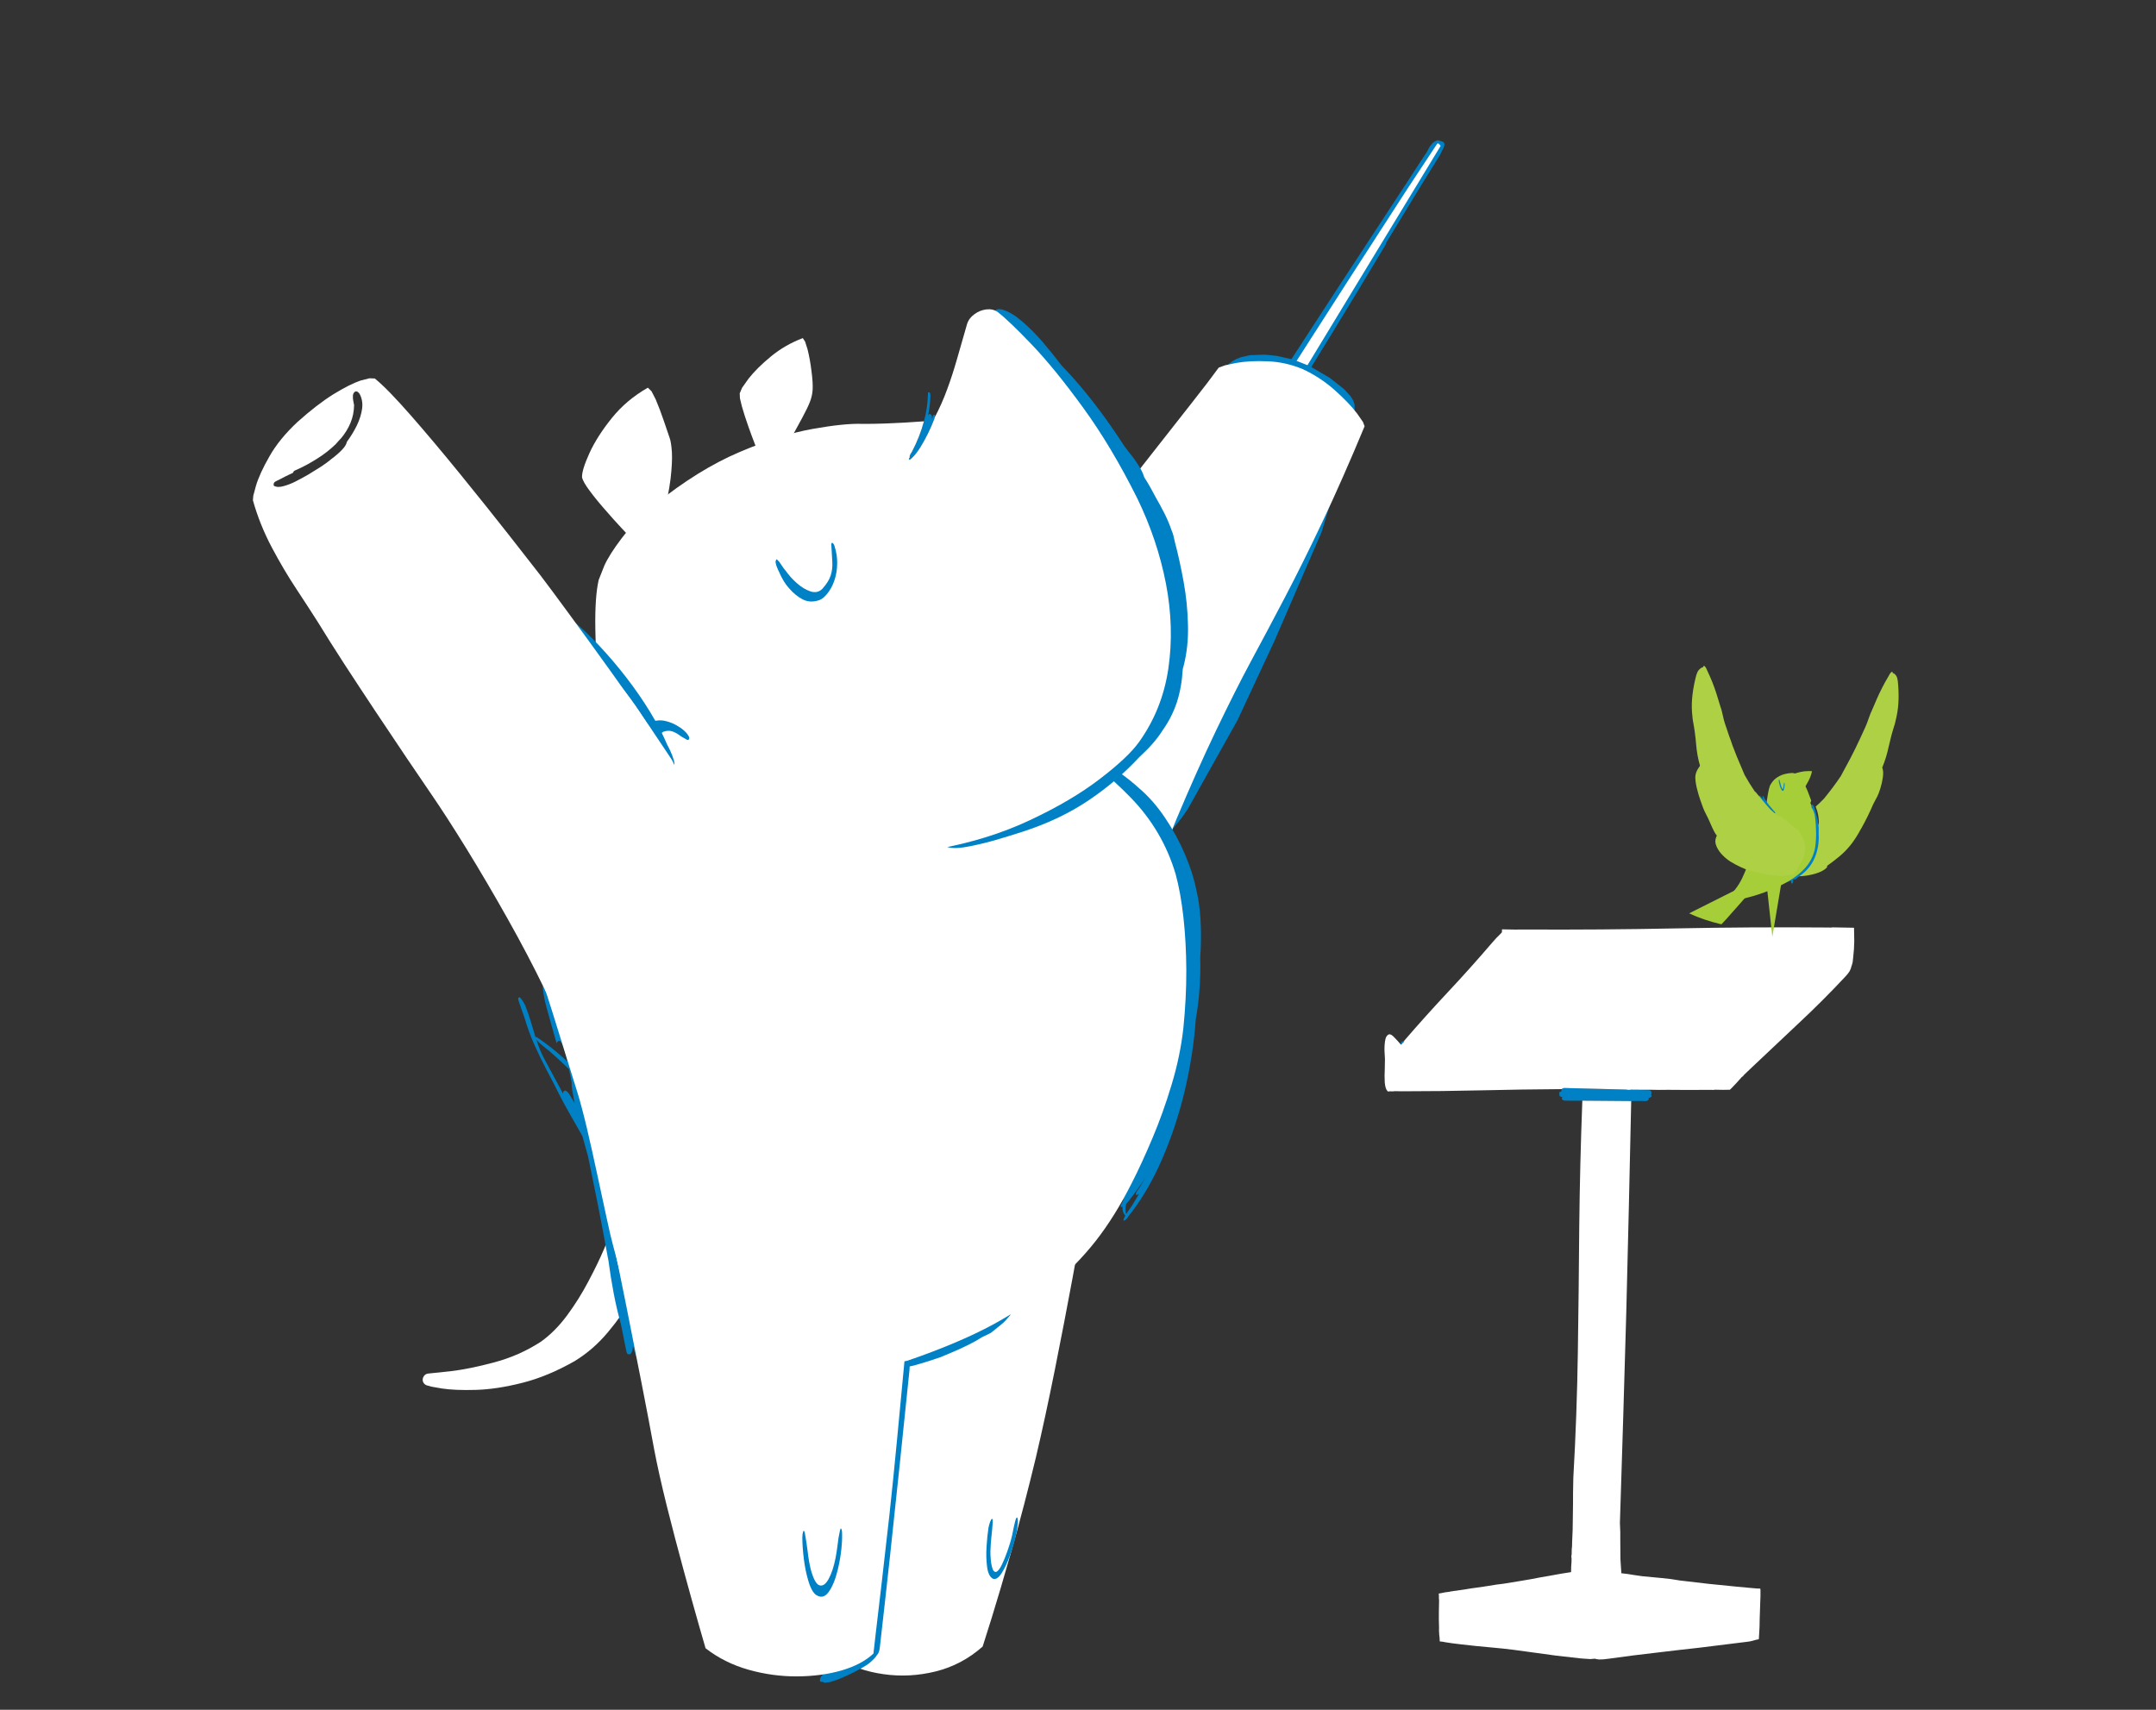
<svg xmlns="http://www.w3.org/2000/svg" version="1.1" xmlns:xlink="http://www.w3.org/1999/xlink" preserveAspectRatio="none" x="0px" y="0px" width="580px" height="460px" viewBox="675 210 580 460">
<rect x="675" y="210" width="580" height="460" fill="#333333" stroke="none"/>
<defs>


<g id="Symbol_4_0_Layer0_0_FILL">
<path fill="#0081c6" stroke="none" d="
M 1801.75 495.7
L 1801.7 495.7 1801.3 495.85
Q 1801.15 495.95 1801.1 496 1801.1 496.1 1801.2 496.2
L 1801 496.3 1801.15 496.45 1801.2 496.5 1801.35 496.3 1801.45 496.2 1801.5 496.1
Q 1801.6 496.05 1801.7 495.95 1801.75 495.85 1801.85 495.8
L 1801.65 495.8 1801.75 495.7
M 1853.3 506.5
Q 1853.45 506.35 1853.25 506.05
L 1853.35 505.75 1853.25 505.35 1853.05 505.2 1852.8 505.15 1849.5 505.15 1848.75 505.15 1848.4 505.15 1848 505.1 1835.15 505 1834.75 505.15 1834.7 505.25 1834.6 505.55 1834.65 505.7
Q 1834.3 505.8 1834.2 505.95 1834.1 506.15 1834.25 506.35 1834.15 506.55 1834.3 506.7 1834.45 506.9 1834.85 506.9 1834.65 507.15 1834.8 507.4 1834.95 507.65 1835.45 507.65 1836.3 507.65 1837.2 507.65 1838.1 507.65 1839 507.6 1841.55 507.6 1844.05 507.55 1846.6 507.55 1849.15 507.5 1849.9 507.5 1850.65 507.45 1851.35 507.45 1852.1 507.45 1852.45 507.45 1852.65 507.25 1852.85 507.1 1852.75 506.8
L 1852.85 506.75
Q 1853.15 506.7 1853.3 506.5 Z"/>

<path fill="#FFFFFF" stroke="none" d="
M 1849.15 507.9
L 1849.15 507.5
Q 1846.6 507.55 1844.05 507.55 1841.55 507.6 1839 507.6 1838.75 520.8 1838.85 534.05 1839 547.25 1839.05 560.5 1839.1 573.7 1838.6 586.85 1838.6 587.7 1838.6 590 1838.65 592.25 1838.65 595.05 1838.7 597.85 1838.6 600.4 1838.6 600.75 1838.6 601.1 1838.6 601.5 1838.55 601.8
L 1838.55 603 1838.5 603.2 1838.5 603.5
Q 1838.5 603.65 1838.55 603.85 1838.55 604 1838.55 604.2
L 1838.55 604.55
Q 1838.55 605 1838.5 605.55 1838.5 606.1 1838.5 606.7 1836.4 607.05 1834.3 607.5 1832.15 607.9 1830.1 608.35 1829.05 608.55 1828 608.75
L 1824.45 609.4
Q 1823.75 609.5 1823.05 609.6
L 1820.85 610 1820.8 610 1820.3 610.1
Q 1819.05 610.3 1817.75 610.5 1816.5 610.75 1815.2 610.95
L 1814.9 611
Q 1814.75 611.05 1814.55 611.05
L 1813.9 611.15 1813.95 611.25 1813.9 611.25 1813.9 611.15
Q 1813.55 611.25 1813.2 611.3 1812.85 611.35 1812.5 611.4
L 1812.05 611.5
Q 1811.8 611.55 1811.6 611.6 1811.35 611.65 1811.1 611.7 1811.15 611.95 1811.15 612.2 1811.15 612.45 1811.15 612.65 1811.2 612.9 1811.2 613.1 1811.2 613.3 1811.2 613.45
L 1811.2 615.45
Q 1811.2 617 1811.3 618.9 1811.3 619.25 1811.3 619.6 1811.35 619.9 1811.35 620.25 1811.4 620.6 1811.45 621 1811.45 621.35 1811.5 621.75 1811.8 621.8 1812.1 621.8 1812.35 621.85 1812.65 621.9 1813 621.95 1813.4 622 1813.75 622.05 1814.15 622.1 1814.6 622.15 1815.1 622.2 1815.55 622.25 1816.05 622.3 1819 622.6 1821.9 622.8 1824.75 623 1826.95 623.25
L 1830.3 623.65
Q 1832.75 623.95 1835.7 624.3 1838.6 624.6 1840.9 624.8
L 1842.8 624.9 1843.8 624.8
Q 1843.95 624.85 1844.2 624.9 1844.45 624.95 1844.7 624.95 1845.1 624.95 1845.6 624.9 1846.15 624.85 1846.7 624.75 1851.65 623.95 1856.2 623.35 1860.8 622.7 1865.45 622.1 1870.15 621.45 1875.2 620.7 1875.5 620.65 1875.85 620.6 1876.15 620.5 1876.45 620.45 1876.8 620.35 1877.1 620.25 1877.4 620.2 1877.75 620.1 1877.75 619.55 1877.8 618.9 1877.8 618.25 1877.85 617.5 1877.85 617.35 1877.85 617.2 1877.85 617 1877.85 616.85
L 1877.85 616.3
Q 1877.85 616.15 1877.85 616 1877.85 615.9 1877.85 615.75 1877.9 614.2 1877.9 612.5 1877.95 610.85 1877.9 609.75
L 1877.85 609.45
Q 1877.55 609.45 1877.2 609.45 1876.85 609.4 1876.5 609.4
L 1875.1 609.3
Q 1874.85 609.25 1874.6 609.25
L 1873.1 609.15
Q 1870.1 608.9 1867.1 608.65 1864.1 608.35 1861.1 608.05 1859.35 607.75 1857.25 607.6 1855.2 607.45 1853.35 607.3 1852.6 607.2 1851.4 607.05 1850.25 606.85 1848.95 606.75 1848.85 605.85 1848.8 605.05 1848.75 604.25 1848.7 603.8 1848.65 601.95 1848.6 600 1848.6 598.1 1848.45 596.2
L 1848.45 596.1
Q 1848.75 574.05 1848.95 552.05 1849.1 530 1849.15 507.9
M 1894.7 476.35
Q 1894.85 474.9 1894.85 473.1 1894.85 472.35 1894.8 471.65 1894.8 470.95 1894.75 470.25
L 1891.4 470.25
Q 1891.05 470.25 1890.75 470.25
L 1890.35 470.25
Q 1890.15 470.25 1889.95 470.3
L 1889.25 470.3
Q 1873.55 470.45 1857.85 471.05 1842.15 471.65 1826.45 471.85 1825.35 471.85 1824.35 471.9 1823.3 471.9 1822.2 471.9
L 1821.65 471.9 1821.65 472.5 1821.45 472.75
Q 1820.95 473.25 1820.5 473.75 1820.05 474.25 1819.65 474.75 1815.25 480.15 1810.65 485.3 1806.1 490.4 1801.75 495.7
L 1801.65 495.8 1801.85 495.8
Q 1801.75 495.85 1801.7 495.95 1801.6 496.05 1801.5 496.1
L 1801.45 496.2 1801.35 496.3 1801.2 496.5 1801.15 496.45 1801.1 496.5
Q 1800.55 495.85 1799.95 495.25 1799.4 494.65 1799.05 494.45
L 1798.8 494.4 1798.7 494.35
Q 1797.95 494.55 1797.8 495.8 1797.65 497.05 1797.75 498.25
L 1797.85 499.6
Q 1797.85 500.25 1797.85 501.7 1797.8 503.15 1797.9 504.5 1798.05 505.9 1798.5 506.3
L 1798.5 506.35 1798.55 506.35 1798.65 506.4 1799 506.35 1799.25 506.35
Q 1799.4 506.35 1799.6 506.35 1799.8 506.35 1799.95 506.3
L 1801.45 506.3
Q 1809.75 506.15 1818.1 505.8 1826.4 505.45 1834.7 505.25
L 1834.75 505.15 1835.15 505 1848 505.1 1848.4 505.15 1848.75 505.15 1849.1 505.1 1849.5 505.1
Q 1849.75 505.1 1849.95 505.1
L 1853.15 505.05
Q 1854.05 505.05 1854.9 505.05 1855.8 505.05 1856.7 505 1858.85 504.95 1861 504.95 1863.2 504.9 1865.35 504.85 1865.55 504.85 1865.8 504.85
L 1866.2 504.85 1866.5 504.8 1866.75 504.8
Q 1867.5 504.8 1868.2 504.8 1868.9 504.75 1869.6 504.75 1869.8 504.55 1870 504.35 1870.2 504.1 1870.4 503.9 1871.1 503.15 1871.5 502.65
L 1871.85 502.25 1871.95 502.1 1872.15 501.95 1872.35 501.75 1872.5 501.55 1873.05 501
Q 1873.35 500.7 1873.6 500.45
L 1874.05 500
Q 1878.85 495.25 1883.65 490.5 1888.5 485.75 1893 480.7 1893.65 480 1894 479.4 1894.3 478.8 1894.35 478.4
L 1894.45 478.1 1894.6 477.5 1894.7 476.35 Z"/>


</g>

<g id="Symbol_99_0_Layer0_0_FILL">
<path fill="#0081c6" stroke="none" d="
M 1218.95 272.15
Q 1219.2 271.65 1219.35 271.15 1219.55 270.65 1219.65 270.2
L 1220.8 267.4 1221.15 265.6
Q 1221.05 264.25 1219.9 263.85 1218.7 263.5 1216.95 263.2 1216.55 263.25 1216.2 263.4 1215.85 263.6 1215.55 263.8 1214.1 264.55 1213.1 266.15 1212.05 267.7 1211.5 269.15
L 1210.8 270.9
Q 1208.2 275.75 1205.6 280.65 1203 285.55 1200.45 290.45 1181.25 326.4 1162.15 362.5 1143.1 398.55 1124.1 434.6 1122.65 437 1121.3 439.6 1119.9 442.15 1118.6 444.65 1118.15 445.55 1118.15 446.15 1118.2 446.75 1118.55 447 1118.65 447.35 1118.85 447.7 1119.1 448.1 1119.45 448.5 1120.1 449.1 1121.55 449.95 1123 450.85 1124.75 451.6 1125.35 452.4 1126.6 452.8 1127.8 453.15 1129.35 452.35 1129.55 452.3 1129.7 452.2 1129.85 452.05 1129.95 451.9 1130.1 451.8 1130.2 451.65 1130.35 451.5 1130.5 451.3 1131.15 450.8 1131.6 450.1 1132.05 449.35 1132.3 448.8 1133.3 447.2 1134.1 445.75
L 1134.65 444.55 1134.8 443.8
Q 1148.9 415.75 1162.85 387.4 1176.8 359.1 1190.35 330.85 1190.65 330.3 1190.8 329.75 1190.95 329.25 1191 328.75 1195.1 320.45 1199.15 312.1 1203.25 303.75 1207.3 295.45 1210.2 289.6 1213.1 283.8 1216 277.95 1218.95 272.15 Z"/>
</g>

<g id="Symbol_100_0_Layer0_0_FILL">
<path fill="#FFFFFF" stroke="none" d="
M 1218.85 266.5
L 1218.05 265.65
Q 1217.35 264.95 1216.65 265.3
L 1201.05 294.4
Q 1187.55 320.05 1170.1 353.55 1152.65 387.05 1138.6 414.2
L 1121.2 447.8 1128.75 451.05 1218.85 266.5 Z"/>
</g>

<g id="Symbol_125_0_Layer0_0_FILL">
<path fill="#0081c6" stroke="none" d="
M 1080.3 454.4
L 1072.3 456.4 1049 464.75 1034.3 472.3 1029.75 475.4 1029.7 475.4 1027.6 477.1 1020.2 485.1 1009.55 500.8 990.6 537.35 990.35 537.05 989.95 537.05 989.6 537.25 989.5 537.5 989.8 538.65 985.85 544.95 985.8 545.4 986.05 545.7 986.45 545.8 986.65 545.7 986.85 545.55 990.2 540.15 1022.7 669.95 1035.8 730.95 1039.85 746.7 1040.8 749.2 1040.85 749.25 1040.85 749.3 1042.1 751.45 1043.65 753.4 1045.45 755.15 1049.55 758 1056.3 761.05 1058.6 761.85 1058.65 761.85 1063.3 763.2 1072.95 764.85 1082.75 765 1095.8 763.35 1106 760.7 1110.9 758.6 1113.2 757.15 1115.1 755.25 1115.1 755.15 1115.2 755.05 1116.4 752.6 1118.1 747.25 1124 720.35 1129.7 685.05 1132.5 621.5 1133.2 574.45 1129.75 520 1128.85 514.6 1118.8 473.35 1115.7 466.05 1111.4 459.35 1109.75 457.3 1109.7 457.3 1107.6 455.4 1107.55 455.4 1107.5 455.35 1105.05 454.1 1105 454.1 1102.3 453.3 1099.5 452.85 1094 452.65 1080.3 454.4 Z"/>
</g>

<g id="Symbol_98_0_Layer0_0_FILL">
<path fill="#FFFFFF" stroke="none" d="
M 961.6 465.5
Q 955.25 471.95 958 477.55
L 962.5 487.9 969.5 506.15
Q 977.75 528.4 987.25 555.8 996.75 583.25 1003.8 605
L 1009.35 622.65 1011.85 632.1
Q 1013.35 642.45 1016.75 658 1020.1 673.55 1024.15 690.55 1028.15 707.55 1031.55 722.2 1035 736.8 1036.6 745.3
L 1039.25 747.75 1044.35 751.25
Q 1050.7 755.3 1060.1 758.65 1069.45 762.05 1079.95 762.05 1091.2 761.6 1101.55 758.25 1111.9 754.95 1118.6 751.35
L 1123.65 748.4 1125.55 746.6
Q 1127.4 715.15 1127.6 690.5 1127.8 665.9 1127.1 645.35 1126.4 624.85 1125.5 605.75 1124.75 589.35 1124.8 565 1124.9 540.65 1126.45 512.75 1128.05 484.85 1131.85 457.8 1135.6 430.8 1142.3 409.05 1145.15 398.5 1134 400.15 1122.85 401.8 1104.55 409.6 1086.25 417.45 1067.7 425.4 1049.15 433.35 1037.25 435.45 1022.6 437.55 1007.55 442.25 992.5 446.9 980.2 453 967.95 459.1 961.6 465.5 Z"/>
</g>

<g id="Symbol_92_0_Layer0_0_FILL">
<path fill="#FFFFFF" stroke="none" d="
M 743.05 735.4
L 745.45 761.95
Q 747.75 786.5 750.75 818.5 753.8 850.55 756.1 875
L 758.55 901.15
Q 763.6 907.75 774.7 912.05 785.8 916.35 799.75 917.75 813.7 919.2 827.35 917.15 840.95 915.1 851 908.95
L 854.25 899.3
Q 857.25 890.2 861.45 875.65 865.6 861.15 869.25 844.55 872.1 831.05 874.65 814.7 877.2 798.3 879.2 783.15 881.2 767.95 882.35 758.1
L 883.55 747.75
Q 876.05 734 856.85 729 837.7 723.95 814.4 724.7 791.15 725.4 771.4 728.8 751.65 732.25 743.05 735.4 Z"/>
</g>

<g id="Symbol_19_0_Layer0_0_FILL">
<path fill="#0081c6" stroke="none" d="
M 943.65 840.8
Q 942.6 838.75 942.2 837.35 941.45 834.6 941.05 831.85 940.7 829.05 940.15 826.35
L 939.65 824.85 939.1 824.45
Q 938.5 824.55 938.05 825.8 937.65 827 937.65 828.25 937.8 831.4 938.75 835.75 939.7 840.1 941.85 843.7 943.95 847.3 947.65 848.15 951.1 848.6 953.45 845.55 955.8 842.55 957.1 838.5 958.4 834.45 958.75 831.75 958.9 830.75 958.95 828.85 959 826.95 958.7 825.25 958.4 823.5 957.45 822.95
L 957.25 822.9
Q 957.1 822.9 957.05 822.95 956.7 823.3 956.6 823.8
L 956.45 824.5
Q 956.2 826.4 956.15 828.4 956.15 830.4 955.8 832.35 955.5 834.05 954.65 836.85 953.8 839.65 952.5 842.15 951.2 844.6 949.5 845.25 947.75 845.7 946.2 844.3 944.7 842.85 943.65 840.8 Z"/>
</g>

<g id="Symbol_20_0_Layer0_0_FILL">
<path fill="#FFFFFF" stroke="none" d="
M 923.4 167.5
Q 916.1 172.05 911.35 176.95
L 907.6 181.2 905.95 184.05 905.45 187 905.3 191.9
Q 905.3 197.7 905.6 204.45 905.9 211.2 906.25 216.1
L 906.6 221.25 909.7 221.65
Q 912.6 222.1 915.6 222.4
L 917.9 222.55 919 222.45
Q 925.6 213.05 929.15 207.95 932.7 202.85 934.35 199.75 936 196.65 936.85 193.3 937.85 189.35 938.6 182.3 939.4 175.25 939.55 169.1
L 939.45 164.2 938.9 161.8
Q 930.7 162.95 923.4 167.5 Z"/>
</g>

<g id="Symbol_21_0_Layer0_0_FILL">
<path fill="#FFFFFF" stroke="none" d="
M 849.85 162.55
L 848.25 160.3
Q 838.8 166.65 832.2 176.9 825.6 187.2 822.15 196.8 818.7 206.45 818.75 210.75 819.1 213.45 822.1 219.15 825.1 224.9 829 231.2 832.85 237.55 835.8 242.05
L 838.85 246.75 842.7 244.9
Q 846.3 243.25 849.9 241.4
L 852.7 239.85 853.9 238.95
Q 856.8 225.15 857.8 215.3 858.75 205.45 858.55 199.35 858.3 193.3 857.6 190.7 856.85 187.7 855.2 180.75 853.55 173.8 851.65 167.5
L 849.85 162.55 Z"/>
</g>

<g id="Symbol_22_0_Layer0_0_FILL">
<path fill="#FFFFFF" stroke="none" d="
M 661.65 767.35
L 648.9 766.15
Q 647.3 766.15 646.3 767.25 645.25 768.35 645.2 769.8 645.15 771.3 646.5 772.5
L 649.1 773.9 654.55 776.1
Q 661.45 778.7 672.95 780.7 684.4 782.7 699.15 781.9 713.85 781.15 730.65 775.45 742.3 771.1 752.6 762.8 762.95 754.5 770.9 745.45 778.9 736.4 783.5 729.9
L 788.3 722.65 787.25 721.25 784.35 718.45
Q 780.55 714.95 775.95 710.9 771.3 706.9 768.6 704.6 766.5 707.95 761.25 715.5 756 723 748.5 732 741.05 741.05 732.35 748.9 723.6 756.75 714.6 760.8 701.2 766.2 686.75 767.2 672.35 768.2 661.65 767.35 Z"/>
</g>

<g id="Symbol_127_0_Layer0_0_FILL">
<path fill="#0081c6" stroke="none" d="
M 1065.35 476.45
Q 1060.65 471.65 1055.15 467.15 1049.9 462.3 1043.85 457.85 1037.85 453.35 1031.05 449.3 1030.85 449 1030.65 448.7 1030.45 448.45 1030.25 448.25 1029.8 448.15 1029.45 448.1 1029.1 448.05 1028.85 448.05 1027.65 447.4 1026.2 446.65 1024.7 445.85 1023.55 445.2 1023 444.85 1022.45 444.95 1021.9 445.1 1022.3 446
L 1022.85 446.45 1024.25 447.4
Q 1026.1 448.65 1028.75 450.4
L 1029 451.1
Q 1029.1 451.5 1029.25 451.95 1032 460.1 1035.5 468 1038.95 475.95 1041.85 484.05 1047.45 501.25 1049.3 518.55 1051.15 535.85 1052.65 553.05 1054.2 570.3 1058.8 587.2 1064.45 607.2 1064.6 627.25 1064.7 647.35 1060.1 667.05 1055.55 686.7 1047.1 705.45
L 1045.45 708.4
Q 1044.05 710.85 1042.35 714.35 1040.6 717.85 1039.5 721.4 1038.9 722.25 1038.4 723.05 1037.95 723.9 1037.8 724.65 1038.05 724.7 1038.3 724.7 1038.55 724.65 1038.8 724.6 1038.6 726.25 1038.8 727.65 1039 729 1039.8 729.95 1039.3 730.75 1038.9 731.45 1038.55 732.2 1038.45 732.8 1039.4 732.8 1040.35 731.85 1041.25 730.9 1041.6 730.45 1053.3 718.3 1062.8 700.85 1072.35 683.35 1079.15 663.4 1085.9 643.4 1089.35 623.8 1091.7 615.55 1093.25 606.7 1094.85 597.8 1095.6 588.75 1097.15 580.1 1097.85 571.3 1098.55 562.55 1098.2 555.25 1098.15 554 1098.05 552.7 1097.95 551.4 1097.8 550 1097.15 540.2 1094.05 528.45 1090.95 516.75 1085.8 505.65 1080.65 494.5 1074 486.45 1070.05 481.3 1065.35 476.45
M 1047.95 715.9
Q 1050.5 713 1052.8 710 1051.9 711.3 1050.95 712.6 1050 713.95 1049 715.3 1048.55 715.75 1047.6 716.9 1046.65 718 1046.65 719.1 1046.8 719.15 1047.05 719.2
L 1047.35 719.2
Q 1047.45 719.2 1047.6 719.05 1047.75 718.95 1047.95 718.75
L 1048 718.85 1048.3 718.9
Q 1047.2 720.4 1046.1 721.95 1045 723.45 1043.9 724.95 1043.5 725.45 1042.45 726.65 1041.4 727.8 1040.3 729.25 1040.05 727.9 1040.25 726.4 1040.45 724.9 1040.95 723.45 1041.55 722.95 1041.95 722.45
L 1042.65 721.75
Q 1045.4 718.85 1047.95 715.9
M 1080.65 652.8
Q 1080.122 654.536 1079.55 656.25 1080.075 654.55 1080.6 652.85 1081.128 651.114 1081.65 649.35 1081.175 651.1 1080.65 652.8
M 898.95 786.2
L 900.7 786.5
Q 902.75 786.8 904.8 786.95 906.9 787.15 908.95 787.2 908.75 787.55 909.2 787.75 909.65 787.95 910.65 788.1 911.05 788.15 911.4 788.2 911.8 788.25 912.25 788.3 911.25 788.4 910.25 788.45
L 906.6 788.7
Q 905.35 788.8 904.35 789.25 904.25 789.25 904.05 789.45 903.85 789.6 903.85 789.75 903.95 790.2 904.15 790.45 904.35 790.7 904.65 790.8
L 903.95 790.9
Q 903.65 790.9 903.3 790.95
L 901.3 791.5 900.55 792.25
Q 900.4 793.15 901.75 793.9 903.05 794.6 904.95 794.65 906.4 794.65 908.9 794.55 911.4 794.45 914.35 794.25 913.45 794.75 913.2 795.45 913 796.2 913.9 797.1
L 915.5 797.25 918.85 797
Q 923.05 796.45 927.5 795.7
L 933.35 794.6
Q 936.55 793.75 940.65 792.6 944.8 791.45 949 789.95 953.2 788.5 956.6 786.8 957.75 786.45 958.95 786.05 960.15 785.65 961.35 785.2 962.8 784.25 964.25 783.35 965.7 782.4 967.2 781.45 968.65 780.55 970.15 779.2 971.6 777.9 973.1 776.4 971.4 775.8 969.15 776.55 966.95 777.35 965.15 778.45
L 962.95 779.8
Q 962.15 780.25 961.35 780.6 960.55 781 959.8 781.35 958.65 781.15 957.45 781.6 956.25 782 955.35 782.55 955.2 782.5 954.95 782.55 954.75 782.55 954.45 782.6 954.05 782.5 953.6 782.55 953.15 782.6 952.9 782.6 944.55 782.6 936.2 783.5 927.9 784.4 919.55 785.05 911.25 785.7 902.95 784.85
L 901.3 784.65
Q 900.05 784.5 898.95 784.65
L 898.3 785.4 898.25 785.85 898.95 786.2
M 940.85 785.05
Q 941.05 785 941.25 784.9 941.45 784.85 941.6 784.75 942 784.75 942.4 784.7
L 943.15 784.65
Q 942.75 784.7 942.5 784.75 942.25 784.8 942.05 784.85 941.75 784.9 941.45 784.95 941.15 785 940.85 785.05
M 751 554.8
Q 750.55 554 749.65 552.4 748.7 550.85 747.8 549.1 746.9 547.35 746.45 546 746.35 549.1 746.5 552.2 746.65 555.35 747.1 558.65 747.85 564.1 748.65 569.65 749.45 575.15 750.25 580.7 750.3 580.45 750.35 580.25 750.4 580.05 750.5 579.95 750.7 579.6 751.1 579.4 751.5 579.2 752.05 579.35 752.95 580.45 753.3 582.1
L 753.75 584.35
Q 754.1 586.2 754.35 588.05 754.6 589.95 754.75 591.85 752.05 588.35 749.25 585 746.45 581.7 743.55 578.65
L 742.15 577.2
Q 741 576.05 740.05 575.15 740 575.05 739.75 575 739.55 575 739.45 575.05 738.65 570.4 737.95 565.7 737.2 561 736.05 556.05
L 735.25 553.85
Q 734.6 552.15 733.75 550.95 733.5 550.75 733.2 550.85 732.9 550.95 732.75 551.2
L 732.75 552.25 733.1 554.25
Q 733.55 556.8 734.15 559.45
L 734.9 563.1
Q 736.25 571.85 738.45 579.55 740.6 587.2 743.2 594.65 745.8 602.05 748.45 610.2 750.2 615.45 752.25 620.85 754.35 626.2 756.35 631.6
L 756.4 631.65
Q 756.55 632.3 756.8 632.85 757 633.45 757.25 633.95 757.45 634.55 757.65 635.1 757.85 635.65 758.05 636.25 758.45 639.2 758.85 642.1 759.25 645.05 759.7 648 760.8 662.35 761.85 676.7 762.85 691.1 763.65 705.65 763.7 706.6 763.75 707.55 763.8 708.5 763.9 709.45 764 719.1 764.6 728.6 765.2 738.1 766.5 747.35
L 766.9 752.75
Q 767.15 756.75 767.45 760.5
L 767.7 763.4 767.95 764.65
Q 768.2 764.9 768.7 765.1 769.15 765.3 769.7 765.1 770.4 764.35 770.85 763.25 771.25 762.15 771.45 760.85 772 764.5 772.55 767
L 773.1 769.05 773.6 770.05
Q 773.8 770.25 774.15 770.5 774.55 770.8 775.1 770.7 777 769.8 777 766.55 777.05 763.3 776.4 760.3
L 775.65 757.05
Q 775.55 755.95 775.45 754.9 775.3 753.8 775.2 752.7 775.65 750.75 775.65 748.4 775.6 746.05 775.35 743.95 777.35 746.65 779.75 749.5 782.1 752.35 784.85 755.5 785.05 755.75 785.4 756.25 785.75 756.75 786.25 757.35 786.3 757.65 786.4 757.9 786.5 758.15 786.7 758.35
L 786.95 758.25
Q 787.55 759 788.2 759.55 788.85 760.1 789.45 760.3 789.7 760.1 789.65 759.75 789.6 759.4 789.55 759.25 789.45 758.8 789.15 758.2 788.85 757.6 788.35 756.95 789.3 755.1 789.55 752.95
L 789.8 750.1
Q 789.9 743.65 789.7 736.85 789.55 730.1 789.2 723.6 788.55 708.05 787.75 692.05 787 676.05 785.3 660.55 783.75 647.55 778.9 634.6 774.05 621.7 766.8 609.6 766.75 609 766.6 608.45 766.45 607.9 766.2 607.5 766.1 607.55 765.9 607.45 765.7 607.4 765.65 607.45
L 765.6 607.55
Q 764.95 606.45 764.25 605.45 763.6 604.4 762.95 603.35 762.75 602.65 762.55 601.9 762.35 601.2 762.15 600.5 761.9 599.25 761.55 597.95 761.25 596.65 760.05 596.45 760.25 595.75 760.45 595.05 760.65 594.4 760.8 593.7 761.2 592.25 762.1 589.3 763 586.4 764.05 583.8 761.45 576.55 758.15 569.35 754.85 562.15 751 554.8
M 739.75 576.6
Q 740.45 577.85 741.7 579.4 742.95 580.95 744.15 582.3 745.4 583.7 746 584.4 748.4 587.4 750.7 590.4 753 593.4 755.15 596.4 755.3 598.3 755.45 600.2 755.55 602.15 755.7 604.05 755.4 606.4 755.5 608.7 755.65 610.95 755.7 611.9 755.75 613.05 755.8 614.2 755.85 615.35 755.95 616.5 755.65 615.6 755.3 614.7 754.95 613.85 754.6 613
L 753.75 610.85
Q 753.05 609.25 751.95 608.35 751.4 608.3 751.05 608.55 750.7 608.8 750.55 609.2 750.5 609.35 750.5 609.55 750.45 609.75 750.5 610 748.6 604.7 746.7 599.4 744.8 594.15 742.95 588.9 741.8 585.75 741.05 582.7 740.3 579.6 739.75 576.6
M 771.8 713.1
Q 772.05 715.25 772.25 717.4 772.45 719.55 772.65 721.75
L 773.3 724.9
Q 773.85 727.55 774.2 730.8 774.6 734.1 774.15 736.6 773.7 734.05 773.35 731.5 772.95 728.95 772.6 726.35 772.35 723.05 772.2 719.75 772 716.4 771.8 713.1 Z"/>
</g>

<g id="Symbol_128_0_Layer0_0_FILL">
<path fill="#FFFFFF" stroke="none" d="
M 955.75 420.8
Q 923.4 422.75 881.3 425.7 839.2 428.7 807.35 431.05
L 773.8 433.5 765.15 438.2
Q 756.95 442.8 747.15 450.9 737.35 459 732 469.6 726.65 480.15 731.8 492.25 737.95 505.35 742.15 522.95 746.35 540.55 750 562.45 753.7 584.4 758.1 610.45 759.5 618.85 760.9 632.1 762.25 645.35 763.45 659.6 764.65 673.8 765.65 685.15 766.6 696.45 767.25 700.95 768.1 707.1 769.3 717.65 770.55 728.2 773.4 740.6 776.25 753.05 781.9 764.8 787.55 776.55 797.15 785.1 809.3 795 830.95 797.95 852.6 800.9 878 798.8 903.45 796.65 926.95 791.3 950.5 785.95 966.5 779.2 982.85 772.35 996.6 763.5 1010.3 754.65 1022.3 742.15 1034.25 729.6 1045.4 711.65 1051.6 701.85 1058.85 688.3 1066.1 674.8 1072.4 659.3 1078.75 643.8 1082.2 627.95 1085.7 611.1 1087.45 594.8 1089.15 578.55 1089.25 564.2 1089.35 549.85 1087.85 538.85 1083.75 512.8 1069.1 491.25 1054.45 469.7 1036.7 453.9 1019 438.1 1005.65 429.2
L 990.7 419.45 980.65 419.45 955.75 420.8 Z"/>

<path fill="#0081c6" stroke="none" d="
M 1027.1 329.9
Q 1025.65 330.9 1025.7 332.9 1025.8 334.9 1026.1 336.6 1024.85 337.25 1024.8 339.6 1024.7 341.9 1025.05 344.1
L 1025.45 346.5
Q 1025.95 351.5 1025.75 356.7 1025.5 361.9 1026.35 367.3 1027.55 374.3 1026.85 382.45 1026.2 390.6 1024.1 398.45 1021.95 406.3 1018.8 412.35
L 1017.85 414.15 1017.55 415.05 1018.05 415.4 1019.45 415.5
Q 1020.4 414.6 1021.2 413.25
L 1022.2 411.45
Q 1023.4 408.85 1024.4 406.05 1025.4 403.3 1026.8 401.25 1028.75 398.55 1029.95 393.9 1031.2 389.25 1031.65 384.35 1032.15 379.4 1031.75 375.75 1031.6 374.25 1031.55 372.75 1031.5 371.25 1031.55 369.7 1032.15 366.9 1032.15 364.3 1032.15 361.65 1031.95 358.45 1031.75 354.45 1031.85 351.1 1031.9 347.75 1032.1 343.95
L 1032.2 341.9
Q 1032.25 340.15 1031.9 338.35 1031.6 336.5 1030.55 335.8 1030.35 335.85 1030.2 335.95 1030.05 336 1029.9 336.1 1029.65 333.9 1029.25 332.45 1028.9 330.95 1028.35 330.5 1028.2 330.35 1027.85 330.15 1027.5 329.95 1027.1 329.9 Z"/>
</g>

<g id="Symbol_129_0_Layer0_0_FILL">
<path fill="#0081c6" stroke="none" d="
M 1024.6 187.55
Q 1024.1 186.95 1023.15 186.4 1022.2 185.85 1021.25 186.5 1020.9 187.6 1021.4 189.35 1021.9 191.1 1022.7 192.9 1021.7 191.45 1020.5 190.85 1019.3 190.2 1018.1 191.7 1017.45 193.45 1018.45 195.9 1019.45 198.3 1020.65 200.15 1020.1 199.85 1019.45 200 1018.85 200.1 1018.25 200.8 1018.2 200.95 1018.2 201.1 1018.15 201.25 1018.15 201.4 1017.9 201.4 1017.65 201.45 1017.4 201.5 1017.15 201.6 1016.5 203.3 1016.95 205.5 1017.45 207.7 1018.25 209.6 1019.1 211.55 1019.45 212.45 1023.6 224.65 1027.65 237.1 1031.75 249.5 1035.65 261.7 1039.1 272.15 1041.4 282.1 1043.7 292.05 1045.1 302.45
L 1045.05 302.5
Q 1041.65 303.6 1040.45 307.2 1039.3 310.8 1039.3 315.15 1039.3 319.45 1039.35 322.7 1039.25 328.1 1039 333.2 1038.75 338.3 1039 343.75 1039.6 354.4 1039.5 364.75 1039.45 375.05 1039.05 385.7 1039 387.3 1039.05 390.35 1039.1 393.4 1039.4 396.75 1039.2 396.8 1039.05 396.85 1038.85 396.95 1038.6 397.05
L 1038.35 397.45
Q 1038.15 397.8 1037.75 398.05
L 1036.75 398.75 1036.2 399.25
Q 1035.95 399.6 1035.9 400.3 1035.55 401.2 1035.4 402.15 1035.25 403.05 1035.15 403.6 1035 404.15 1034.85 404.75 1034.65 405.35 1034.4 405.85
L 1034.25 406.35
Q 1034.1 406.7 1034 407 1032.6 406.6 1031.55 408.35 1030.55 410.1 1029.95 412.1
L 1029.3 414.3
Q 1028.7 415.3 1027.8 416 1026.9 416.7 1025.9 418.5 1024.85 420.65 1023.9 422.45 1022.9 424.25 1021.95 425.95 1022.45 424.2 1022.4 422.75 1022.3 421.25 1021.3 420.45 1020.55 421 1019.95 422.2 1019.3 423.4 1018.85 424.6 1018.45 425.75 1018.2 426.25 1017.1 428.5 1014.65 432.65 1012.25 436.8 1009.65 440.6 1007 444.45 1005.25 445.75
L 1004.55 445.85
Q 1003.9 445.95 1003.55 446.35 1003.25 446.45 1003.3 446.75
L 1003.35 447.1
Q 1003.35 447.25 1003.7 447.4
L 1004 447.65
Q 1003.6 448.7 1002.5 450 1001.45 451.3 1000.1 452.75 991.1 453.95 981.6 455.45 972.1 456.95 962.75 459.1 953.4 461.3 944.95 464.6 938.2 467.25 931.45 469.75 924.65 472.25 917.95 474.8
L 915.85 475.85
Q 914.3 476.7 913.2 477.8 913.15 478.05 913.2 478.35 913.2 478.6 913.3 478.85 913 479.05 913.05 479.35 913.15 479.6 913.4 479.9 915.9 482.6 922.7 483.95 929.5 485.35 936.7 485.8 943.9 486.3 947.6 486.4 964 486.85 978.3 481.8 992.6 476.75 1005.35 467.8 1009.2 465.65 1012.65 463.1 1016.1 460.55 1019.25 457.3 1025.05 451.85 1029.5 444.45 1033.9 437.05 1037.35 426.95 1037.55 426.6 1037.7 426.25
L 1038.1 425.55
Q 1043.35 415.6 1046.75 403.1 1050.2 390.65 1052.2 377.6 1054.2 364.6 1055.3 353 1055.45 351.85 1055.7 349.8 1055.9 347.8 1055.85 346.2 1056.1 340.75 1055.8 335.45 1055.5 330.2 1054.95 324.45 1054.75 321.6 1054.45 317.95 1054.15 314.35 1053.65 310.75 1053.9 307.5 1053.4 303.6 1052.95 299.7 1052.35 296.75
L 1051.6 293.3
Q 1051.4 292.35 1051.25 291.35 1051.05 290.4 1050.85 289.4 1049.65 280.35 1047.95 270.45 1046.25 260.6 1044 250.5 1041.75 240.45 1038.95 230.9 1037.35 222.65 1035.25 213.9 1033.1 205.15 1030.4 198.05 1027.75 190.9 1024.6 187.55 Z"/>
</g>

<g id="Symbol_26_0_Layer0_0_FILL">
<path fill="#0081c6" stroke="none" d="
M 980.9 222.3
L 981.3 221
Q 981.55 220.05 981.4 219.3 980.9 218.9 980.7 219.3 980.5 219.75 980.35 220.35 979.2 224.05 977.7 227.6 976.2 231.2 974.35 234.55 972.25 238.5 969.8 242.15 967.35 245.85 964.55 249.25 964.25 249.55 963.6 250.25 962.9 251 962.7 251.7
L 962.85 251.8
Q 962.5 252.1 962.3 252.4 962.05 252.75 962 253.1 962.3 253.4 962.7 253.25 963.1 253.1 963.35 252.9 965.8 251.45 968.65 248.45 971.5 245.4 974.15 242 976.75 238.6 978.35 236.15 978.5 235.95 978.8 235.5 979.1 235 979.4 234.45 979.6 234.1 979.7 233.7 979.8 233.35 979.75 233 979.3 232.75 979 233.15 978.7 233.55 978.5 233.95 978.35 234.15 978.25 234.35 978.1 234.55 977.95 234.75 978.3 233.9 978.4 233.1 978.45 232.3 978.05 231.7 977.7 231.5 977.45 231.6 977.2 231.7 977 232 978.2 229.5 979.2 227.05 980.15 224.6 980.9 222.3
M 966.6 248.5
L 966.85 248.2 966.9 248.2 966.6 248.5 Z"/>

<path fill="#FFFFFF" stroke="none" d="
M 966.85 248.2
L 966.6 248.5 966.9 248.2 966.85 248.2
M 1012.45 184.25
Q 1009.55 185.35 1007.8 188.35 1002.5 197.95 997.95 206.1 993.45 214.25 988.95 221.25 984.5 228.25 979.4 234.45 979.1 235 978.8 235.5 978.5 235.95 978.35 236.15 976.75 238.6 974.15 242 971.5 245.4 968.65 248.45 965.8 251.45 963.35 252.9 963.1 253.1 962.7 253.25 962.3 253.4 962 253.1 962.05 252.75 962.3 252.4 962.5 252.1 962.85 251.8
L 962.7 251.7
Q 962.9 251 963.6 250.25 964.25 249.55 964.55 249.25 967.35 245.85 969.8 242.15 972.25 238.5 974.35 234.55 971.45 233.45 967.2 231.7 962.95 229.95 958.2 227.85 953.5 225.75 949.2 223.55 942.25 219.6 928.3 216.3 914.3 213 894.95 214.6 875.65 216.15 852.55 227 840.85 232.9 833.35 239.5 825.8 246.1 821.95 251.35
L 817.3 258.3
Q 812.95 267.05 807.85 285.25 802.75 303.45 798.15 323.75 793.55 344 790.75 358.9
L 788.65 370.6 788.15 375.95 789.35 379.6 792.45 386.35
Q 796.5 394.6 805.7 407.45 814.9 420.3 830.8 436.3 844.75 449.8 859.75 458.55 874.75 467.25 887.8 472.1 900.85 476.95 909 478.85 931 483.95 950.9 481.3 970.85 478.7 985.75 472.2 1000.65 465.75 1007.65 459.3 1022.45 445.6 1031.65 423.7 1040.85 401.8 1044.75 375.3 1048.6 348.75 1047.35 321.1 1045.55 286.9 1040.65 259.3 1035.75 231.65 1030.45 213.15 1025.1 194.65 1022.15 187.85 1020.8 184.9 1018.05 184 1015.3 183.1 1012.45 184.25 Z"/>
</g>

<g id="Symbol_27_0_Layer0_0_FILL">
<path fill="#FFFFFF" stroke="none" d="
M 789.2 341.6
Q 785.8 347.35 777.75 359.8 769.7 372.25 759.95 387.45 750.2 402.65 741.65 416.8 733.1 430.9 728.8 440
L 777.9 447.45
Q 824.55 454 885.8 462.15 947 470.25 993.15 475.85
L 1028.15 479.8 1040.8 480.45 1033 470.6
Q 1027.2 463.4 1019.85 454.8 1012.5 446.25 1006.05 439.35 999.55 432.5 996.25 430.45
L 960.45 414.6
Q 929.2 401.1 889.65 384.25 850.05 367.4 820.4 354.85
L 789.2 341.6 Z"/>
</g>

<g id="Symbol_28_0_Layer0_0_FILL">
<path fill="#0081c6" stroke="none" d="
M 840.25 295.25
Q 839.9 295.3 839.65 295.65 839.4 295.95 839.3 296.45 839.25 296.7 839.2 297.05 839.15 297.4 839.1 297.75 839.05 298.4 839.05 299.15 839.05 299.85 839.05 300.45 839.1 304.75 839.4 307.2 839.7 309.7 840.3 311.95 841.5 316.85 843.65 320.55 845.85 324.25 849.5 325.35 850.15 325.6 850.85 325.6 851.55 325.6 852 325.5 855.2 324.65 857.8 321.95 860.35 319.3 862 315.55 863.65 311.85 864.2 308
L 864.3 307.3
Q 864.4 306.75 864.4 306.1 864.6 305.1 864.55 304.3 864.5 303.45 864.15 302.9 863.7 303.05 863.5 303.6 863.35 304.15 863.3 304.4 862.1 308.55 861.1 311.75 860.15 315 858.35 317.35 856.6 319.7 852.9 321.2 850.25 322.05 847.95 319.1 845.65 316.1 844.05 311.55 842.45 306.95 841.85 303.1 841.65 302.2 841.45 301.3 841.3 300.35 841.15 299.4 841 298.1 840.8 297.1 840.55 296.15 840.25 295.25 Z"/>
</g>

<g id="Symbol_29_0_Layer0_0_FILL">
<path fill="#FFFFFF" stroke="none" d="
M 915.85 293.65
Q 914.9 283.9 909.2 276.25 903.5 268.6 890.55 266.1 877.35 264.2 869.25 269.95 861.1 275.7 856.6 284.55 852.15 293.35 849.95 300.7 858.85 301.75 870.05 303.6 881.25 305.45 893.05 307.7 904.8 309.9 915.4 312.05 916.75 303.35 915.85 293.65 Z"/>
</g>

<g id="Symbol_135_0_Layer0_0_FILL">
<path fill="#0081c6" stroke="none" d="
M 967.6 494.6
Q 967.3 494.05 966.6 493.95
L 966.5 493.95
Q 966 493.95 965.7 494.5 965.45 495.05 965.3 495.4 964.3 497.3 963.6 499.45 962.9 501.6 961.55 503.45 960.15 505.35 957.15 506.4 957 506.45 956.65 506.45 956.35 506.45 955.95 506.45 955.6 504.7 955.15 503 954.75 501.35 954.3 499.7
L 953.6 496.15
Q 952.95 493.2 951.7 490.3 950.4 487.45 948.25 487.05 947.6 487.2 947.35 487.8 947.05 488.4 947 488.65
L 948.25 495.5
Q 949.5 501.75 950.85 508.5
L 952.45 517.4
Q 953.5 528.1 953.25 537.9 953 547.65 952.05 557.5 951.1 567.35 949.9 578.2 949.8 578.9 949.8 580.45 949.75 582.05 950.15 583.7 950.5 585.4 951.6 586.5 953.45 587.25 954.05 585.8 954.6 584.4 954.9 582.55 957.1 572.5 958.15 560.8 959.25 549.05 959.05 537 958.85 524.95 957.25 513.95 957.4 513.9 957.6 513.8 957.75 513.7 957.9 513.6 960.5 512.25 962.5 509.8 964.55 507.35 965.85 504.6 967.15 501.85 967.65 499.55
L 967.9 498
Q 968.05 496.8 967.9 495.75 967.85 495.15 967.6 494.6 Z"/>
</g>

<g id="Symbol_136_0_Layer0_0_FILL">
<path fill="#FFFFFF" stroke="none" d="
M 950.95 491.35
Q 949.35 480.85 939.3 470.6 929.2 460.35 913.15 453.1 897.1 445.85 877.5 444.4 865.7 443.15 850.65 435.25 835.55 427.35 821.8 418.4 808 409.45 800.1 405.15 792.2 400.8 794.7 406.7 799.9 418.55 804.4 438.75 808.85 458.95 812.35 482.3 815.85 505.7 818.1 527.05 820.3 548.4 821 562.55 821.5 572.5 822.35 587 823.2 601.5 824.3 617.9 825.4 634.25 826.6 649.8 827.85 665.3 829.15 677.25 829.95 686.1 830.85 698.8 831.7 711.5 834.2 725.55 836.7 739.6 842.35 752.5
L 844.25 754.35 849.15 757.6
Q 855.45 761.55 866.65 765.4 877.85 769.3 892.9 770.05 908.95 770.55 920.6 769.05 932.25 767.5 938.9 765.2
L 944.15 762.95 946.65 760.95
Q 949.05 752.05 950.6 732.35 952.15 712.65 953.05 689.3 953.95 666 954.35 646.25 954.75 626.55 954.85 617.65 954.9 608.15 954.6 589.9 954.3 571.65 953.75 551.05 953.15 530.45 952.4 513.95
L 950.95 491.35
M 873.85 750.2
Q 872.8 750.45 872.1 749.9 869.8 750.45 867.35 751 864.95 751.5 862.35 752 861.35 752.3 860 752.5 858.7 752.7 857.9 751.3 858.85 749 862.6 747.55 866.3 746.05 870 745.3
L 874.35 744.45
Q 875.7 744.15 878.35 743.75 880.95 743.35 884.35 742.95 888.9 742.3 892.25 742.15
L 895.8 742.05
Q 900.7 741.8 904.45 742.2 908.2 742.6 909.65 743.85 915.25 745.1 920.5 747.25 925.7 749.45 929.3 752.55 932.85 755.65 933.55 759.75 933.65 760.45 933.4 761.25 933.2 762.05 932.25 762.4 930.7 762.55 929.65 761.45 928.55 760.35 927.85 759 927.15 757.6 926.75 757 923.2 753 918.5 750.7 913.8 748.4 908.4 747.5 907.2 747.4 905.85 747.2 904.5 747.05 903.3 746.85 896.2 746.4 889.1 747.3 882 748.15 875.75 749.7 874.85 749.95 873.85 750.2 Z"/>
</g>

<g id="Symbol_105_0_Layer0_0_FILL">
<path fill="#0081c6" stroke="none" d="
M 1055.45 790.65
L 1055.3 791.5
Q 1055.25 791.85 1055.15 792.15 1050.75 810.55 1047 827.9 1043.2 845.3 1039.6 862.7 1036 880.1 1032.15 898.55 1031.9 899.75 1032 900.7 1032.1 901.65 1032.45 902.35 1030.85 903.2 1029.25 903.95 1027.7 904.7 1026.2 905.35 1023.65 906.15 1021.1 906.85 1018.55 907.55 1015.9 908.1
L 1012.15 908.6
Q 1008.95 909.05 1006 910.1 1003.05 911.15 1003.1 913 1003.35 913.3 1003.7 913.35 1004.1 913.4 1004.5 913.3 1004.75 913.45 1005.05 913.55 1005.35 913.65 1005.6 913.7
L 1008.5 913.55 1013.1 912.6
Q 1018.5 911.2 1023.95 909.35 1029.35 907.5 1031.35 906.35 1031.9 906.05 1033.15 905.25 1034.4 904.5 1035.3 903.55 1035.85 903.25 1036.3 902.5 1036.75 901.8 1037 900.6 1041.1 882.35 1044.85 865 1048.6 847.6 1052.25 830.2 1055.9 812.8 1059.7 794.55
L 1059.85 793.6
Q 1059.95 792.7 1060 791.45 1060 791.25 1060.05 791.05 1060.1 790.85 1060.1 790.7
L 1060 790.7
Q 1059.65 790.8 1059.3 790.85 1058.95 790.9 1058.6 790.95 1057.8 791 1057 790.95 1056.2 790.9 1055.45 790.65 Z"/>
</g>

<g id="Symbol_31_0_Layer0_0_FILL">
<path fill="#FFFFFF" stroke="none" d="
M 899.05 742.6
Q 901.3 752.35 904.65 766.95 907.95 781.5 911.25 796.45 914.55 811.4 916.75 822.3 918.65 831.3 922.4 844.05 926.2 856.75 930.35 869.3 934.5 881.85 937.45 890.3
L 940.6 899.25
Q 950.75 905.1 963.9 907.95 977.05 910.8 990.55 911 1004.1 911.2 1015.4 909.15 1026.75 907.05 1033.3 903
L 1035.05 895.2
Q 1036.8 887.8 1039.5 875.8 1042.25 863.85 1045.35 849.7 1048.4 835.5 1051.15 821.55 1055.2 801 1058.05 786.4 1060.85 771.8 1062.35 763.85
L 1063.8 755.35
Q 1055.1 752.4 1032.9 746.7 1010.75 741 983.55 735.75 956.35 730.45 932.55 728.85 908.75 727.2 896.7 732.35
L 899.05 742.6 Z"/>
</g>

<g id="Symbol_32_0_Layer0_0_FILL">
<path fill="#0081c6" stroke="none" d="
M 938.3 828.5
Q 938.5 831.6 939.5 835.45 940.5 839.25 942.25 842.4 943.95 845.55 946.3 846.7 950.3 848.25 953.15 845.6 956 842.95 957.6 838.15 959.2 833.4 959.35 828.65 959.4 827.55 959.25 826 959.1 824.45 958.4 824.45 958.25 824.75 958.1 825.1
L 957.95 825.6
Q 957.35 827.6 957.1 829.8 956.8 831.95 956.3 834.1 955.15 838.55 953 841.25 950.85 843.95 948.25 843.6 945.7 843.25 943.35 838.65 942.15 836.05 941.4 832.95 940.6 829.9 939.6 827.1 939 825.7 938.6 826.55 938.25 827.35 938.3 828.5 Z"/>
</g>

<g id="Symbol_5_0_Layer0_0_FILL">
<path fill="#A6CE38" stroke="none" d="
M 957.25 636.4
L 900.4 636.15 928.35 847.5 957.25 636.4 Z"/>
</g>

<g id="Symbol_132_0_Layer0_0_FILL">
<path fill="#AED044" stroke="none" d="
M 1350.85 238.5
Q 1348.05 233.6 1340.45 230.95
L 1339.7 231.05
Q 1339.05 231.15 1338.55 230.95 1338.3 230.95 1338 230.95 1337.75 231 1337.4 231 1337.8 229.7 1337.25 229.2 1336.6 228.7 1334.7 228.95 1332.1 230.75 1330.2 234.05
L 1327.8 238.5
Q 1320.55 251.1 1315.3 261.85 1310.05 272.6 1305.4 284 1300.75 295.45 1295.25 310 1293.3 313.85 1290.85 322 1288.4 330.15 1287.15 334.3 1284.6 341.8 1281 349.7 1277.35 357.65 1273.75 366.75 1272.25 369.9 1269.95 375.1 1267.6 380.3 1265.9 384.45 1260.75 395.8 1255.6 405.9 1250.5 416.05 1245.55 425.4 1243.85 428.5 1240.95 434.2 1238.05 439.9 1236.25 443.35 1228.05 455.75 1218.95 467.8 1209.85 479.8 1199.85 492 1195.2 496.75 1190.4 501.3 1185.65 505.8 1180.85 510.05 1181.25 510.5 1181.65 510.95 1182.05 511.4 1182.4 511.9 1187.1 517.9 1190 524.75 1192.9 531.65 1194.2 538.35 1194.75 542.95 1192.2 543.6 1189.65 544.25 1188.4 540.5 1187.05 534.9 1184.1 528.4 1181.2 521.95 1177.55 516.95
L 1177.5 516.95 1176.85 516.2
Q 1176.25 515.6 1175.55 514.65 1170.9 518.65 1166.45 522.35 1162 526.05 1157.8 529.5 1155.1 530.55 1152.4 531.65
L 1148.9 533.05
Q 1140.45 537.45 1132.4 544.4 1124.4 551.4 1117.45 557 1112.85 558.9 1109.3 562 1105.7 565.1 1102.8 570.8 1093.65 581.6 1091.95 594.15 1090.25 606.7 1098.9 620.85 1101 624.3 1106.4 630.85 1111.85 637.4 1118.4 642.3 1124.95 647.15 1130.45 645.5 1133.1 646.4 1135.6 646.9 1138.15 647.4 1139.2 647.6 1148.9 649.05 1166.3 645.65 1183.75 642.25 1200.65 636.1 1217.55 629.9 1225.65 623.05 1226.5 622.35 1227.8 621.15 1229.1 619.95 1229.45 619 1229.6 618.35 1229.3 617.85 1229 617.35 1228.55 617.25 1245.3 605 1258.5 594 1271.7 583 1282.8 569.4 1293.85 555.8 1304.3 535.8 1305.1 534.45 1305.9 533.05 1306.65 531.65 1307.4 530.2 1312.7 520.25 1318.05 508.8 1323.35 497.35 1328.1 485.15 1330.1 481 1332.15 476.85 1334.25 472.75 1336.4 468.6 1339.05 463.55 1341.85 452.6 1344.65 441.6 1344.95 430.1 1345.25 418.65 1340.3 412.15 1347.6 392.7 1350.3 371.1 1353.05 349.45 1358.1 329.65 1358.75 327.25 1359.25 324.85 1359.7 322.45 1359.95 320 1363.1 302.05 1361.75 285.35 1360.35 268.6 1355.35 250.8 1353.6 243.4 1350.85 238.5 Z"/>
</g>

<g id="Symbol_6_0_Layer0_0_FILL">
<path fill="#A6CE38" stroke="none" d="
M 1072.2 375.55
L 1068.15 357.75
Q 1042.15 345.2 1010.95 341.05 979.75 336.9 956.85 337.05
L 932.85 337.55 926.05 351.8
Q 919.65 365.2 912.45 380.3 905.25 395.35 902.4 401.45
L 1083.25 425.1 1079.4 407.8
Q 1075.8 391.75 1072.2 375.55 Z"/>
</g>

<g id="Symbol_7_0_Layer0_0_FILL">
<path fill="#A6CE38" stroke="none" d="
M 1001.3 267.15
Q 985.7 268.95 976.15 274.55 966.6 280.1 962.25 285.1 957.65 290.25 949.25 304.95 940.85 319.65 934.05 333.65
L 928.95 344.9 927.3 350.7
Q 928.8 356.4 938.95 362.55 949.05 368.7 963.35 373.65 977.6 378.55 991.55 380.55 1008.1 382.65 1024.7 381.35 1041.25 380.05 1053.4 375.85 1065.55 371.6 1068.75 365
L 1067.35 336.85
Q 1065.85 316.35 1059.65 296.65 1053.45 276.95 1039.5 271.65 1016.95 265.35 1001.3 267.15 Z"/>
</g>

<g id="Symbol_8_0_Layer0_0_FILL">
<path fill="#A6CE38" stroke="none" d="
M 1099.4 333.3
Q 1110.85 323.1 1118.6 311
L 1115.05 308.9 1104.95 304.7
Q 1091.55 299.45 1068.2 297.6
L 1071.15 308.1
Q 1074.2 317.9 1077.85 329.4 1081.5 340.9 1083.4 346.7
L 1099.4 333.3 Z"/>
</g>

<g id="Symbol_70_0_Layer0_0_FILL">
<path fill="#A6CE38" stroke="none" d="
M 793 728.5
L 804.5 735.2
Q 815.8 741.55 835.15 750 854.5 758.4 879 765
L 889.25 742.3
Q 898.45 720.9 910.3 692.8 922.15 664.75 931.1 643.45
L 940.5 621 915.1 609.95 793 728.5 Z"/>
</g>

<g id="Symbol_94_0_Layer0_0_FILL">
<path fill="#0081c6" stroke="none" d="
M 1098.25 386.4
Q 1097.75 385.95 1096.75 385.55 1095.8 385.1 1094.85 385.45 1094 386.15 1093.95 387.15 1093.9 388.2 1094.35 389.35
L 1094.25 389.35
Q 1091.2 392.25 1094.8 396.8
L 1099.55 402.3
Q 1102 405.9 1103.7 409.95 1105.45 414 1106.65 418.2 1106.45 418.25 1106.2 418.25 1105.95 418.25 1105.65 418.15 1105.2 418.05 1104.65 417.8 1104.1 417.5 1103.4 417.05 1103.15 416.85 1102.9 416.65 1102.6 416.5 1102.35 416.3 1105.25 425.1 1107.3 433.95 1109.35 442.75 1111.05 451.85 1110.25 452.9 1109.7 453.75 1109.15 454.6 1108.9 455.05 1092.8 482.15 1078.65 511.05 1064.45 539.95 1051.7 568.1 1044.85 582.7 1038.95 600.95 1033.05 619.2 1031.9 636.45 1030.05 637.3 1028.05 638.2 1026.1 639.05 1024.05 639.9 1020.55 641.35 1013.1 645.4
L 1007.4 649.1 1005.3 652.2 1005.45 652.5
Q 1005.6 652.75 1005.65 652.95 1008.5 653.3 1012 651.95 1015.5 650.6 1016.9 650.05 1020.8 648.7 1024.55 647.3 1028.3 645.9 1031.9 644.35 1032 645.55 1032.1 646.75 1032.2 647.95 1032.35 649.1 1033.6 655.15 1036.4 653.95 1039.2 652.75 1039.65 646.9 1039.65 645.4 1039.7 643.9 1039.75 642.4 1039.85 640.85 1040.6 640.5 1041.35 640.15 1042.1 639.8 1042.85 639.45 1042.85 639.6 1042.9 639.75 1042.95 639.9 1043.05 640.1 1046.6 640.25 1050.95 637.05
L 1055.7 633.35
Q 1057 632.4 1058.3 631.4 1059.55 630.45 1060.8 629.45 1101.3 603.25 1117.6 564.65 1133.9 526.1 1127.6 481.35
L 1127.6 481.15 1127.55 480.7
Q 1127.55 480.25 1127.5 479.5 1127.45 478.8 1127.35 477.9 1127.4 463.05 1124.15 449 1120.9 434.95 1115.35 421.4 1112.5 412.75 1107.9 402.05 1103.3 391.35 1098.25 386.4 Z"/>
</g>

<g id="Symbol_71_0_Layer0_0_FILL">
<path fill="#A6CE38" stroke="none" d="
M 925.95 432.95
L 901.5 436.05 892.05 438.1
Q 890.05 447.45 887.05 467.8 884.05 488.2 879.4 514.8 874.75 541.4 867.8 569.4 859.4 606.95 841 646.2 822.6 685.4 781.8 721.2
L 794.4 723.05 817.75 720.6
Q 846.5 716.05 887.8 703.55 929.1 691.05 974.1 671.2 1027.05 647.2 1057.7 622.85 1088.35 598.55 1102 574.15 1115.65 549.75 1117.6 525.6 1119.75 500.15 1117.15 475.2 1114.55 450.2 1111.05 433.25
L 1106.85 415.15 1073.35 418.05
Q 1041.55 421 999.7 425.15 957.85 429.3 925.95 432.95 Z"/>
</g>

<g id="Symbol_12_0_Layer0_0_FILL">
<path fill="#0081c6" stroke="none" d="
M 1010.55 296.3
Q 1010.35 296.25 1010.25 296.3 1008.2 298.45 1010.2 304.5 1012.15 310.6 1013.75 313.3 1019.1 322.2 1022.65 320.1 1026.25 318.05 1027.85 309.45
L 1028.4 306.15
Q 1028.75 303.25 1027.55 301.85 1027.25 301.75 1026.95 301.85 1026.7 302 1026.55 302.15
L 1025.35 306.8
Q 1024.6 310.7 1024.05 312.35 1023.85 313 1023.1 314.5 1022.3 316.05 1021.4 316.75 1021.25 316.75 1021.1 316.65
L 1020.9 316.5
Q 1018.55 315.1 1016.1 308.95 1013.65 302.8 1012.75 300
L 1012.2 298.35
Q 1011.75 297.15 1010.95 296.35 1010.75 296.35 1010.55 296.3 Z"/>
</g>

<g id="Symbol_13_0_Layer0_0_FILL">
<path fill="#A6CE38" stroke="none" d="
M 1032.8 313.4
L 1032.05 308.55
Q 1031.2 304.1 1028.4 299.6 1025.6 295.15 1019.9 294.9 1013.25 295.25 1010 300.8 1006.75 306.3 1006.1 313.2
L 1032.8 313.4 Z"/>
</g>







<g id="Symbol_137_0_Layer0_0_FILL">
<path fill="#0081c6" stroke="none" d="
M 1298.45 468.1
Q 1297.45 468.5 1296.5 469.35 1295.6 470.25 1294.8 471.35 1292.6 473.3 1291.35 476.3 1290.05 479.25 1289.6 480.6 1289.3 481.25 1289.05 481.95 1288.8 482.6 1288.5 483.3 1288.35 483.6 1288.15 483.95
L 1287.85 484.65
Q 1289.15 479.95 1290.5 475.15 1291.85 470.35 1293.15 465.35 1293.75 463.55 1293.85 461.3 1294 459.05 1291.85 458.1 1287.9 459.65 1286.05 465.8
L 1284 473.65
Q 1279.2 488.65 1274.25 509.1 1269.3 529.5 1271.5 543.85 1271.65 545.05 1272.15 546.35 1272.65 547.6 1274.2 547.3 1274.3 547.2 1274.4 547.05 1274.5 546.95 1274.6 546.8 1274.75 546.85 1274.9 546.9 1275.1 546.95 1275.3 546.95 1276.9 545.05 1277.45 542.1 1278.05 539.1 1278.2 537.95 1281.2 523.75 1285 510 1288.85 496.25 1293.95 482.6
L 1296.05 478.15
Q 1297.15 475.9 1298.2 473.65 1299 472.2 1299.6 470.5 1300.2 468.85 1298.45 468.1 Z"/>
</g>

<g id="Symbol_134_0_Layer0_0_FILL">
<path fill="#AED044" stroke="none" d="
M 1531.85 -35.95
Q 1520.35 -31.85 1505.9 -23.25 1470.15 -3.35 1440.45 18.65 1410.7 40.65 1384.35 68.8 1380.6 72.45 1377.1 76.3 1373.6 80.1 1370.4 84.15 1343.15 116.7 1310.1 149.6 1277.05 182.5 1253.05 216.75 1252.1 216.95 1251.15 217.2 1250.15 217.45 1249.2 217.75 1221.85 221 1204.7 236.85 1187.55 252.7 1169.4 278.3 1159.55 291.55 1150.15 306.15 1140.8 320.7 1132.15 334.75 1124.4 347.65 1117.8 362.05 1111.25 376.45 1103.65 390.15 1097.45 400.85 1090.95 413.55 1084.45 426.25 1079.75 437.5 1079.2 438.7 1078.85 439.95 1078.45 441.25 1078.75 442.25 1078.1 443.55 1077.5 444.8 1076.85 446.05 1076.25 447.3 1074.9 447.55 1073.9 447.8
L 1072.55 448.15
Q 1053.5 455.35 1043.35 474.15 1033.2 492.9 1029.85 514.55 1026.45 536.15 1027.75 552 1029.2 573.5 1034.2 597.75 1039.2 622 1048.5 641.35 1048.95 642.2 1049.65 643.4 1050.3 644.55 1051.2 645.8 1060.15 671.25 1073.75 695.45 1087.3 719.65 1104.8 738.35 1106.4 740 1108 741.6 1109.6 743.2 1111.25 744.75 1112.8 746.15 1114.35 747.55 1115.9 748.9 1117.45 750.2 1119.3 751.7 1121.15 753.15 1123.05 754.6 1124.95 755.9 1125.2 756.1 1125.5 756.3 1125.75 756.5 1126 756.7 1142 756.85 1160.45 752.95 1178.9 749 1187.55 746.1 1221.5 734.85 1240.55 715.65 1259.6 696.45 1266.9 672.35 1273.05 661.55 1274.05 653.65 1275.05 645.8 1272.8 638.65 1274.05 624 1276.25 606.35 1278.5 588.65 1275.9 574.2
L 1274.2 568.8
Q 1272.8 564.6 1271.4 560.45 1272.2 551.85 1273.1 542.55 1274.05 533.25 1275.2 523.45 1279.4 502.6 1284.8 481.8 1290.2 461 1295 440.25 1295.4 438.65 1295.65 437.45 1295.9 436.3 1295.1 435.45 1301.5 417 1308.5 398.95 1315.5 380.85 1323.4 362.9 1327 356.35 1333.15 345.55 1339.3 334.7 1342.55 328.65 1352.4 310.75 1363.35 291.55 1374.3 272.35 1387.15 251.45 1392.15 243.95 1398.15 234.45 1404.1 224.9 1407.6 219.05 1418.65 202.8 1427.65 188.15 1436.7 173.45 1446.25 160.5 1449.55 156.25 1456.05 148 1462.55 139.7 1468.8 131.4 1475.05 123.1 1477.45 118.65 1495.4 92.9 1509.1 72.35 1522.75 51.85 1534.6 31.65 1546.45 11.45 1559.05 -13.3
L 1563.65 -21.9
Q 1566.9 -28.35 1566.95 -33.4 1565.05 -35.65 1563.5 -35.55 1561.95 -35.45 1560.2 -33.2 1559.9 -33.55 1559.6 -33.9 1559.3 -34.2 1559 -34.45 1558.05 -34.65 1557.5 -35.4
L 1556.75 -36.25
Q 1543.3 -40.05 1531.85 -35.95
M 1228.65 228.65
Q 1228.55 228.55 1228.4 228.5 1228.3 228.45 1228.2 228.4
L 1229.05 228.05
Q 1229.5 227.9 1229.95 227.75 1229.6 227.95 1229.3 228.2
L 1228.65 228.65
M 1041.25 601.65
Q 1041.2 602.15 1041.2 602.65 1041.1 602.2 1040.95 601.75
L 1040.75 600.8
Q 1040.9 600.8 1041 600.75 1041.15 600.7 1041.25 600.65
L 1041.25 601.65 Z"/>
</g>
</defs>



<g transform="matrix( 1.295, 0.023, -0.024, 1.28, -1268.65,-185.9) ">
<g transform="matrix( 1, 0, 0, 1, 0,0) ">
<use xlink:href="#Symbol_4_0_Layer0_0_FILL"/>
</g>
</g>

<g transform="matrix( 0.436, 0.04, -0.04, 0.436, 541.8,84.3) ">
<g transform="matrix( 1, 0, 0, 1, 0,0) ">
<use xlink:href="#Symbol_99_0_Layer0_0_FILL"/>
</g>
</g>

<g transform="matrix( 0.436, 0.04, -0.04, 0.436, 541.8,84.3) ">
<g transform="matrix( 1, 0, 0, 1, 0,0) ">
<use xlink:href="#Symbol_100_0_Layer0_0_FILL"/>
</g>
</g>

<g transform="matrix( 0.438, 0.184, 0.218, -0.451, 386.35,454.3) ">
<g transform="matrix( 1, 0, 0, 1, 0,0) ">
<use xlink:href="#Symbol_125_0_Layer0_0_FILL"/>
</g>
</g>

<g transform="matrix( 0.438, 0.184, 0.218, -0.451, 386.35,454.3) ">
<g transform="matrix( 1, 0, 0, 1, 0,0) ">
<use xlink:href="#Symbol_98_0_Layer0_0_FILL"/>
</g>
</g>

<g transform="matrix( 0.506, -0.01, -0.079, 0.787, 580.55,-53.85) ">
<g transform="matrix( 1, 0, 0, 1, 0,0) ">
<use xlink:href="#Symbol_92_0_Layer0_0_FILL"/>
</g>
</g>

<g transform="matrix( 0.358, 0.038, -0.121, 0.667, 705.45,33) ">
<g transform="matrix( 1, 0, 0, 1, 0,0) ">
<use xlink:href="#Symbol_19_0_Layer0_0_FILL"/>
</g>
</g>

<g transform="matrix( 0.598, -0.16, 0.123, 0.431, 309.6,381.45) ">
<g transform="matrix( 1, 0, 0, 1, 0,0) ">
<use xlink:href="#Symbol_20_0_Layer0_0_FILL"/>
</g>
</g>

<g transform="matrix( 0.609, -0.038, 0.005, 0.455, 331.9,273.6) ">
<g transform="matrix( 1, 0, 0, 1, 0,0) ">
<use xlink:href="#Symbol_21_0_Layer0_0_FILL"/>
</g>
</g>

<g transform="matrix( 0.471, -0.093, 0.109, 0.455, 400.95,291.3) ">
<g transform="matrix( 1, 0, 0, 1, 0,0) ">
<use xlink:href="#Symbol_22_0_Layer0_0_FILL"/>
</g>
</g>

<g transform="matrix( 0.5, -0.078, 0.055, 0.461, 417.7,281.6) ">
<g transform="matrix( 1, 0, 0, 1, 0,0) ">
<use xlink:href="#Symbol_127_0_Layer0_0_FILL"/>
</g>
</g>

<g transform="matrix( 0.5, -0.078, 0.055, 0.461, 417.7,281.6) ">
<g transform="matrix( 1, 0, 0, 1, 0,0) ">
<use xlink:href="#Symbol_128_0_Layer0_0_FILL"/>
</g>
</g>

<g transform="matrix( 0.583, -0.209, 0.171, 0.415, 315.4,429.65) ">
<g transform="matrix( 1, 0, 0, 1, 0,0) ">
<use xlink:href="#Symbol_129_0_Layer0_0_FILL"/>
</g>
</g>

<g transform="matrix( 0.583, -0.209, 0.171, 0.415, 315.4,429.65) ">
<g transform="matrix( 1, 0, 0, 1, 0,0) ">
<use xlink:href="#Symbol_26_0_Layer0_0_FILL"/>
</g>
</g>

<g transform="matrix( 0.299, -0.108, 0.083, 0.442, 576.6,343.15) ">
<g transform="matrix( 1, 0, 0, 1, 0,0) ">
<use xlink:href="#Symbol_27_0_Layer0_0_FILL"/>
</g>
</g>

<g transform="matrix( 0.559, -0.338, 0.2, 0.472, 355.2,505.1) ">
<g transform="matrix( 1, 0, 0, 1, 0,0) ">
<use xlink:href="#Symbol_28_0_Layer0_0_FILL"/>
</g>
</g>

<g transform="matrix( 0.583, -0.209, 0.171, 0.415, 306.95,416.1) ">
<g transform="matrix( 1, 0, 0, 1, 0,0) ">
<use xlink:href="#Symbol_29_0_Layer0_0_FILL"/>
</g>
</g>

<g transform="matrix( 0.338, -0.283, -0.291, -0.385, 677.3,872.7) ">
<g transform="matrix( 1, 0, 0, 1, 0,0) ">
<use xlink:href="#Symbol_135_0_Layer0_0_FILL"/>
</g>
</g>

<g transform="matrix( 0.338, -0.283, -0.291, -0.385, 677.3,872.7) ">
<g transform="matrix( 1, 0, 0, 1, 0,0) ">
<use xlink:href="#Symbol_136_0_Layer0_0_FILL"/>
</g>
</g>

<g transform="matrix( 0.486, -0.013, 0.029, 0.699, 381.6,37.1) ">
<g transform="matrix( 1, 0, 0, 1, 0,0) ">
<use xlink:href="#Symbol_105_0_Layer0_0_FILL"/>
</g>
</g>

<g transform="matrix( 0.486, -0.013, 0.029, 0.699, 381.6,37.1) ">
<g transform="matrix( 1, 0, 0, 1, 0,0) ">
<use xlink:href="#Symbol_31_0_Layer0_0_FILL"/>
</g>
</g>

<g transform="matrix( 0.507, 0.043, -0.029, 0.822, 439.15,-97.7) ">
<g transform="matrix( 1, 0, 0, 1, 0,0) ">
<use xlink:href="#Symbol_32_0_Layer0_0_FILL"/>
</g>
</g>

<g transform="matrix( 0.077, 0.001, -0.002, 0.075, 1082,397.55) ">
<g transform="matrix( 1, 0, 0, 1, 0,0) ">
<use xlink:href="#Symbol_5_0_Layer0_0_FILL"/>
</g>
</g>

<g transform="matrix( 0.102, 0.02, -0.017, 0.14, 1051.65,332) ">
<g transform="matrix( 1, 0, 0, 1, 0,0) ">
<use xlink:href="#Symbol_132_0_Layer0_0_FILL"/>
</g>
</g>

<g transform="matrix( 0.083, -0.018, 0.009, 0.068, 1069.7,419.9) ">
<g transform="matrix( 1, 0, 0, 1, 0,0) ">
<use xlink:href="#Symbol_6_0_Layer0_0_FILL"/>
</g>
</g>

<g transform="matrix( 0.083, -0.031, 0.029, 0.089, 1062.95,426) ">
<g transform="matrix( 1, 0, 0, 1, 0,0) ">
<use xlink:href="#Symbol_7_0_Layer0_0_FILL"/>
</g>
</g>

<g transform="matrix( 0.09, -0.037, 0.035, 0.085, 1050.9,432.45) ">
<g transform="matrix( 1, 0, 0, 1, 0,0) ">
<use xlink:href="#Symbol_8_0_Layer0_0_FILL"/>
</g>
</g>

<g transform="matrix( 0.106, 0.006, -0.012, 0.067, 1054.1,402.15) ">
<g transform="matrix( 1, 0, 0, 1, 0,0) ">
<use xlink:href="#Symbol_70_0_Layer0_0_FILL"/>
</g>
</g>

<g transform="matrix( 0.069, 0.004, -0.005, 0.08, 1088.85,391.25) ">
<g transform="matrix( 1, 0, 0, 1, 0,0) ">
<use xlink:href="#Symbol_94_0_Layer0_0_FILL"/>
</g>
</g>

<g transform="matrix( 0.069, 0.004, -0.005, 0.08, 1088.85,391.25) ">
<g transform="matrix( 1, 0, 0, 1, 0,0) ">
<use xlink:href="#Symbol_71_0_Layer0_0_FILL"/>
</g>
</g>

<g transform="matrix( 0.082, 0.013, 0.004, 0.122, 1069.55,370.4) ">
<g transform="matrix( 1, 0, 0, 1, 0,0) ">
<use xlink:href="#Symbol_12_0_Layer0_0_FILL"/>
</g>
</g>

<g transform="matrix( 0.097, 0.007, -0.007, 0.095, 1055.7,388.5) ">
<g transform="matrix( 1, 0, 0, 1, 0,0) ">
<use xlink:href="#Symbol_13_0_Layer0_0_FILL"/>
</g>
</g>







<g transform="matrix( 0.05, -0.052, 0.058, 0.042, 1057.1,472.05) ">
<g transform="matrix( 1, 0, 0, 1, 0,0) ">
<use xlink:href="#Symbol_137_0_Layer0_0_FILL"/>
</g>
</g>

<g transform="matrix( 0.05, -0.052, 0.058, 0.042, 1057.1,472.05) ">
<g transform="matrix( 1, 0, 0, 1, 0,0) ">
<use xlink:href="#Symbol_134_0_Layer0_0_FILL"/>
</g>
</g>
</svg>
